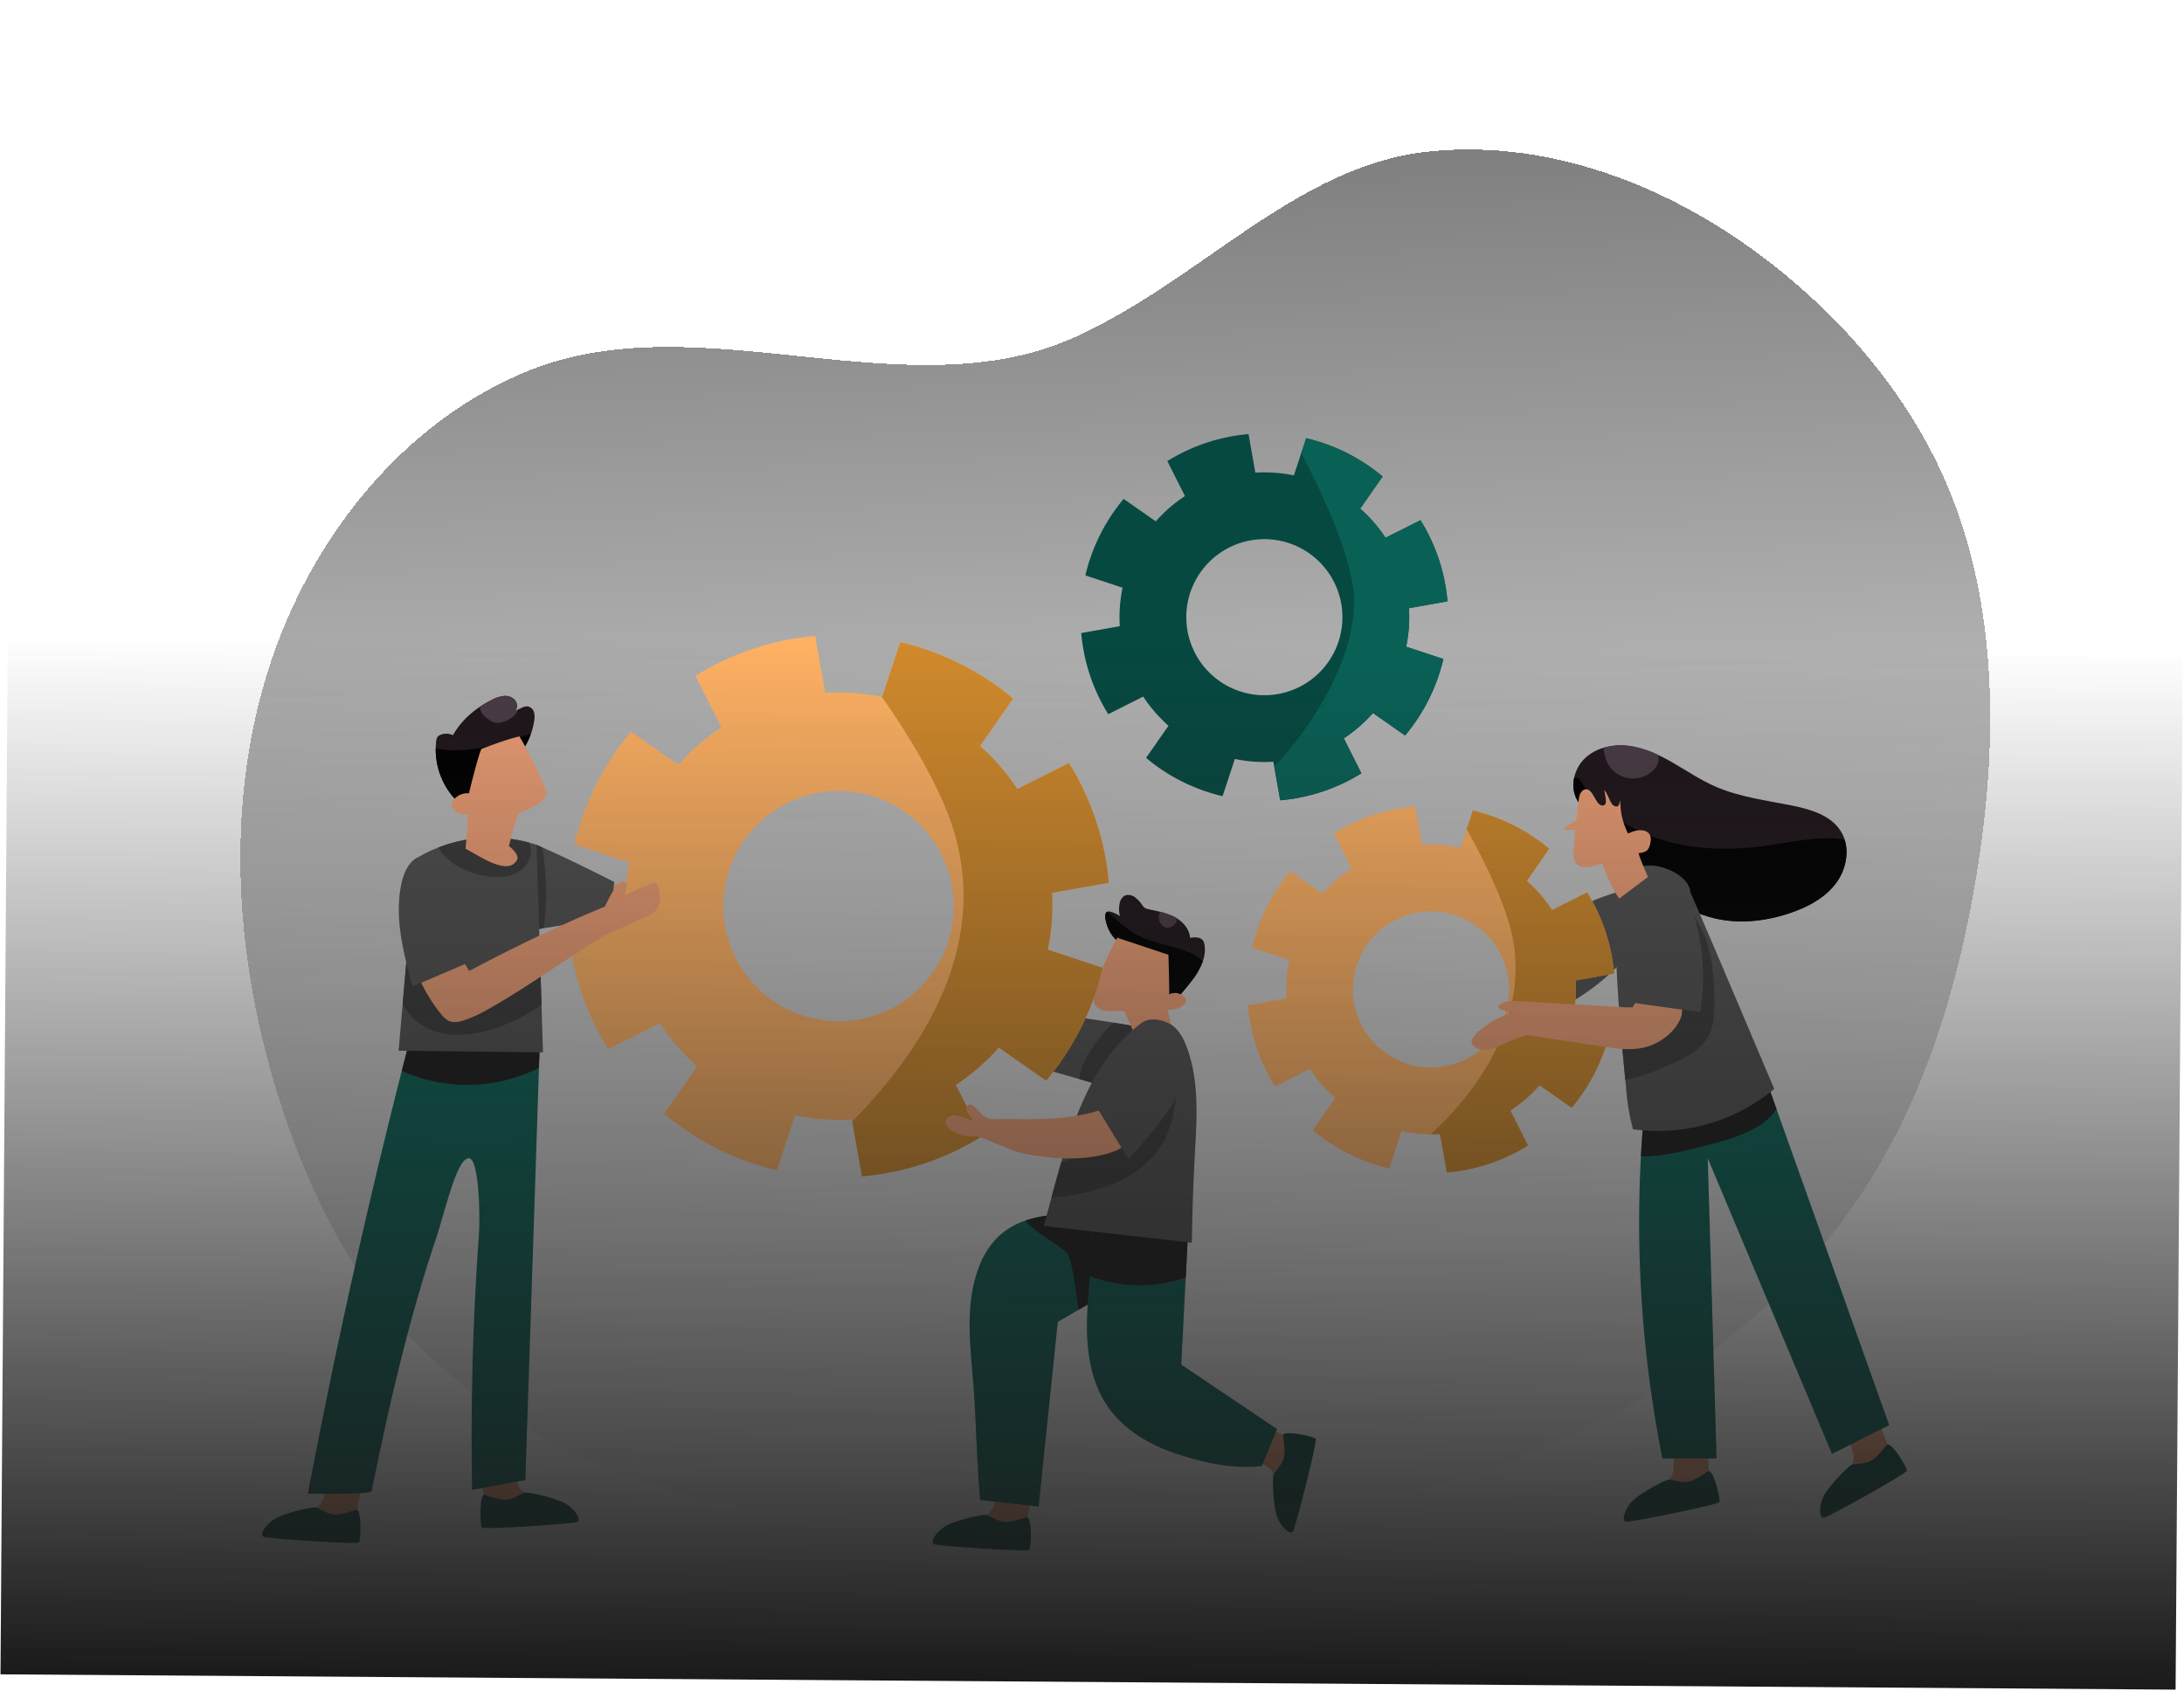 <svg xmlns="http://www.w3.org/2000/svg" width="740" height="573" fill="none" viewBox="0 0 740 573"><path fill="#EC9D74" d="m123.82 497.194-2.911 14.673-2.988 5.318-15.17-4.164 4.423-2.143a5.59 5.59 0 0 0 2.228-2.658c1.189-3.033 2.896-12.205 2.896-12.205l11.522 1.179Z"/><path fill="#064941" d="M120.836 511.644c1.717.12 1.439 10.334.75 11.077-.688.743-30.344-1.256-32.19-1.885-1.847-.629 1.089-5.108 5.02-6.817 3.932-1.708 11.894-3.508 12.76-3.14.867.367 3.379 1.805 4.87 2.189 3.408.878 7.935-1.484 8.79-1.424Z"/><path fill="#EC9D74" d="m161.098 492.155 2.912 14.673 2.988 5.318 15.17-4.165-4.425-2.145a5.585 5.585 0 0 1-2.228-2.658c-1.189-3.032-2.897-12.205-2.897-12.205l-11.52 1.182Z"/><path fill="#064941" d="M164.076 506.603c-1.718.12-1.439 10.335-.751 11.077.688.743 30.344-1.256 32.191-1.885 1.847-.628-1.089-5.108-5.021-6.819-3.931-1.712-11.893-3.508-12.759-3.141-.867.367-3.379 1.806-4.871 2.19-3.408.879-7.934-1.481-8.789-1.422Z"/><g filter="url(#a)"><path fill="url(#b)" d="M364.211 114.264c-56.832 25.709-126.775-11.879-184.643 11.185-44.002 17.538-76.761 59.521-90.184 106.562-13.423 47.041-8.89 98.381 6.616 144.815 8.445 25.294 20.236 49.702 37.216 69.833 24.245 28.751 58.068 47.461 93.385 57.928 35.317 10.467 72.289 13.182 108.971 13.968 55.712 1.2 112.216-2.06 165.272-19.625 53.057-17.566 102.784-50.627 133.014-99.28 19.212-30.926 29.907-66.898 35.858-103.24 7.223-44.114 7.439-91.013-9.971-132.006-11.87-27.947-31.486-51.9-54.436-70.966-34.304-28.505-78.181-46.808-121.746-42.019-44.491 4.885-76.729 43.566-119.352 62.845Z" shape-rendering="crispEdges"/></g><path fill="#EC9D74" d="m203.884 298.782 21.431 4.053s-.827 8.275-.745 8.937c.082.661-9.516 1.82-9.516 1.82l-16.879-6.537 5.709-8.273Z"/><path fill="#1F161C" d="M534.661 271.578c-2.922-4.497-1.518-10.945 2.377-14.634 3.895-3.69 9.678-4.875 14.994-4.169 5.316.706 10.261 3.09 14.905 5.774s9.113 5.709 14.015 7.883c8.372 3.719 17.623 4.81 26.6 6.638 6.164 1.255 12.84 3.29 16.173 8.624 3.334 5.334 2.1 12.638-1.683 17.662-3.783 5.024-9.635 8.089-15.599 10.088-8.166 2.739-17.063 3.761-25.445 1.771-5.046-1.199-9.773-3.441-14.458-5.674-2.361-1.126-4.755-2.267-6.745-3.962-6.198-5.276-7.232-14.608-12.615-20.71-3.295-3.729-9.424-4.529-12.519-9.291Z"/><path fill="#000" d="M622.039 299.359c3.148-4.181 4.519-9.938 2.972-14.829-8.397-1.347-17.244.738-25.807 1.973-11.881 1.713-24.187 1.689-35.683-1.763-11.495-3.452-22.152-10.568-28.4-20.819a18.729 18.729 0 0 0-1.711-.492 10.621 10.621 0 0 0 1.252 8.149c3.095 4.763 9.224 5.562 12.513 9.292 5.381 6.103 6.417 15.435 12.615 20.709 1.992 1.695 4.383 2.838 6.745 3.962 4.685 2.23 9.412 4.476 14.458 5.674 8.384 1.99 17.279.968 25.445-1.771 5.965-1.997 11.82-5.063 15.601-10.085Z"/><path fill="#505050" d="m207.836 310.88-23.721 3.691-4.587.715c-3.078-8.777-2.155-18.776 2.274-28.983.645.278 1.29.563 1.925.854 8.331 3.683 16.245 7.606 24.417 11.746a48.795 48.795 0 0 0-.308 11.977Z"/><path fill="#3A3A3B" d="m184.117 314.573-4.587.715c-3.078-8.778-2.155-18.776 2.274-28.983.645.277 1.29.563 1.925.854 1.458 7.883 1.867 19.798.388 27.414Z"/><path fill="#505050" d="M560.004 302.716c-2.806-2.087-6.709-1.701-10.109-.876-7.228 1.752-13.982 5.032-20.67 8.288-3.658 1.779-7.349 3.582-10.491 6.158 0 0 13.962 22.653 14.378 22.873a72.68 72.68 0 0 0 25.923-26.171 15.127 15.127 0 0 0 2.002-4.803 8.17 8.17 0 0 0-1.033-5.469Z"/><path fill="#EC9D74" d="m350.995 499.711-2.911 14.674-2.988 5.318-15.17-4.164 4.425-2.145a5.585 5.585 0 0 0 2.228-2.658c1.189-3.033 2.897-12.205 2.897-12.205l11.519 1.18Z"/><path fill="#064941" d="M348.012 514.161c1.717.119 1.439 10.334.751 11.074-.688.739-30.345-1.257-32.192-1.885-1.847-.629 1.09-5.108 5.021-6.82 3.932-1.712 11.893-3.508 12.761-3.141.867.367 3.378 1.806 4.87 2.19 3.408.883 7.934-1.478 8.789-1.418Z"/><path fill="#EC9D74" d="m421.105 480.765 13.904 5.517 4.692 3.901-6.84 14.166-1.309-4.739a5.593 5.593 0 0 0-2.21-2.673c-2.768-1.72-11.48-5.056-11.48-5.056l3.243-11.116Z"/><path fill="#064941" d="M434.777 486.312c.428-1.667 10.424.452 11.029 1.268.605.816-6.725 29.615-7.677 31.319-.952 1.703-4.826-1.996-5.796-6.171-.97-4.176-1.299-12.332-.781-13.118.518-.786 2.387-2.993 3.035-4.393 1.48-3.196-.024-8.075.19-8.905Z"/><path fill="#EC9D74" d="m578.001 483.825 1.055 14.921-1.483 5.92-15.731-.025 3.704-3.234a5.587 5.587 0 0 0 1.45-3.15c.351-3.24-.418-12.537-.418-12.537l11.423-1.895Z"/><path fill="#064941" d="M578.926 498.55c1.69-.337 4.111 9.59 3.638 10.489-.473.899-29.603 6.776-31.551 6.656-1.949-.121-.295-5.215 3.048-7.899 3.343-2.683 10.551-6.515 11.484-6.388.933.126 3.732.853 5.275.831 3.521-.054 7.266-3.522 8.106-3.689Z"/><path fill="#EC9D74" d="m634.129 475.786 5.52 13.903.375 6.09-15.001 4.737 2.552-4.203a5.594 5.594 0 0 0 .429-3.441c-.646-3.194-4.192-11.825-4.192-11.825l10.317-5.261Z"/><path fill="#064941" d="M639.464 489.54c1.507-.832 6.82 7.897 6.642 8.897-.178 1-26.166 15.416-28.059 15.892-1.893.476-1.858-4.88.516-8.45 2.375-3.57 8.084-9.403 9.01-9.565.925-.162 3.816-.312 5.279-.804 3.342-1.116 5.862-5.556 6.612-5.97Z"/><path fill="#096156" d="M556.723 381.173a409.597 409.597 0 0 0 6.55 113.091h18.358l-2.998-101.723 42.091 100.168 19.385-9.77-41.152-115.458-42.234 13.692Z"/><path fill="#1A1A1A" d="m598.951 367.48-39.792 12.901a75.264 75.264 0 0 0-2.591 2.845c-.22 2.883-.408 5.768-.563 8.656 7.515.076 15.06-1.845 22.393-3.792 5.407-1.435 10.87-2.892 15.806-5.523 3.055-1.627 5.957-3.808 7.718-6.753l-2.971-8.334Z"/><path fill="#1F161C" d="M378.898 319.217a12.972 12.972 0 0 1-4.395-8.235c-.093-.787.023-1.797.776-2.051.329-.081.674-.063.993.051 1.147.309 2.234.81 3.215 1.481a9.028 9.028 0 0 1-.111-4.343 3.858 3.858 0 0 1 1.323-2.356c1.064-.77 2.596-.537 3.695.174a11.475 11.475 0 0 1 2.679 2.855c.258.386.593.716.982.97.304.154.628.263.963.325 3.02.695 6.131 1.201 8.884 2.632 2.753 1.432 5.13 4.026 5.318 7.117 1.542-.254 3.424-.38 4.359.876a3.55 3.55 0 0 1 .573 1.635c.575 4.039-1.424 7.998-3.811 11.304a89.99 89.99 0 0 1-6.816 8.034 57.181 57.181 0 0 1-15.782-14.929 20.017 20.017 0 0 1-2.845-5.54Z"/><path fill="#000" d="M397.522 339.685a90.158 90.158 0 0 0 6.815-8.035 23.044 23.044 0 0 0 3.183-5.888 13.352 13.352 0 0 0-1.784-1.458c-5.561-3.725-12.774-3.873-18.857-6.669-4.417-2.028-8.071-5.37-11.623-8.69-.73.267-.845 1.257-.755 2.036a12.967 12.967 0 0 0 4.395 8.235 20.02 20.02 0 0 0 2.843 5.539 57.203 57.203 0 0 0 15.783 14.93Z"/><path fill="#096156" d="M138.301 354.505a2348.913 2348.913 0 0 0-33.979 151.684s20.499.406 21.616-.837c5.799-28.751 12.348-57.413 21.666-85.224 3.337-9.955 7.312-28.338 11.47-27.575 3.012.553 3.782 17.78 3.123 27.026a941.829 941.829 0 0 0-2.223 85.326l18.037-3.342 4.788-145.141-44.498-1.917Z"/><path fill="#1A1A1A" d="M136.158 362.921a54.126 54.126 0 0 0 46.432-1.024l.211-5.477-44.498-1.915c-.729 2.802-1.428 5.61-2.145 8.416Z"/><path fill="#096156" d="m377.382 414.43-3.674 24.664-8.301 4.805-6.99 4.052-6.494 62.617-19.833-2.235c-1.252-14.03-1.384-29.372-2.635-43.402-1.053-11.816-2.056-24.099 2.105-35.209a28.172 28.172 0 0 1 6.819-10.773 24.967 24.967 0 0 1 9.115-5.332 41.91 41.91 0 0 1 13.275-2.025l16.613 2.838Z"/><path fill="#1A1A1A" d="m377.379 414.429-3.673 24.664-8.301 4.806c-.695-5.67-2.252-17.148-3.783-19.145-1.847-2.413-11.359-7.12-14.129-11.141a41.91 41.91 0 0 1 13.275-2.025l16.611 2.841Z"/><path fill="#096156" d="M370.14 416.555c.14 10.211-1.596 20.359-1.844 30.569-.248 10.21 1.154 20.89 6.89 29.339 5.388 7.935 14.105 13.103 23.203 16.142 9.42 3.143 19.26 5.302 29.132 4.245l5.218-12.538-32.486-21.868 2.231-43.82-32.344-2.069Z"/><path fill="#1A1A1A" d="m401.759 432.897.726-14.275-32.347-2.065a156.128 156.128 0 0 1-.83 15.903c.534.208 1.067.415 1.609.601a47.215 47.215 0 0 0 30.842-.164Z"/><path fill="#505050" d="M386.205 348.063a539.988 539.988 0 0 0-32.202-4.71c-1.897 5.176-6.186 9.243-7.867 14.49a2.264 2.264 0 0 0-.056 1.689 2.445 2.445 0 0 0 1.627 1.002c12.153 3.477 24.31 6.957 36.437 10.532l2.061-23.003Z"/><path fill="#3A3A3B" d="M383.421 370.852c.284-.343.561-.691.831-1.045l1.801-20.084a25.039 25.039 0 0 0-1.362-1.918 569.156 569.156 0 0 0-7.334-1.229 33.561 33.561 0 0 0-5.927 6.695c-2.573 3.566-5.092 7.406-5.625 11.772-.027.22-.019.448-.032.67a3628.204 3628.204 0 0 1 17.648 5.139Z"/><path fill="#505050" d="M552.936 296.287c-5.142 4.936-5.631 12.875-5.543 20.002.217 17.513 1.896 34.974 3.575 52.406a78.213 78.213 0 0 0 2.315 13.981 61.724 61.724 0 0 0 47.874-13.639s-28.334-67.047-28.371-66.486c-.224-3.349-3.22-5.833-6.236-7.312-3.843-1.891-8.552-2.815-12.35-.832a2.635 2.635 0 0 0-1.264 1.88ZM140.707 291.081a49.372 49.372 0 0 1 41.096-4.773l2.168 70.314-48.91-.538 5.646-65.003Z"/><path fill="#EC9D74" d="M378.511 317.771c-3.023 5.847-6.073 11.759-7.667 18.144-.363 1.456-.633 3.066.055 4.4.841 1.627 2.845 2.298 4.675 2.382 1.831.084 3.68-.256 5.491.039l5.381 12.482 10.974-5.411s-1.797-7.101-1.752-7.603a14.812 14.812 0 0 0 3.166-.407 4.96 4.96 0 0 0 2.664-1.668c.256-.297.405-.671.424-1.063a1.879 1.879 0 0 0-.732-1.307 4.378 4.378 0 0 0-5.051-.762c.138.01-.243-13.431-.243-13.431l-17.385-5.795Z"/><path fill="#EC9D74" d="M395.66 340.547a.25.25 0 0 1-.172-.407.253.253 0 0 1 .153-.089 7.53 7.53 0 0 0 3.954-1.525.23.23 0 0 1 .089-.058.25.25 0 0 1 .207.012.259.259 0 0 1 .127.165.252.252 0 0 1-.121.274 8.013 8.013 0 0 1-4.217 1.627l-.02.001Z"/><path fill="#505050" d="M404.791 392.348c-.527 9.641-.824 19.292-.963 28.804l-50.193-5.709a723.13 723.13 0 0 0 2.602-9.51c1.072-3.992 2.175-8.043 3.356-12.064 5.322-18.2 12.332-36.023 27.077-47.123 2.641-1.986 6.712-1.391 9.621.187 2.929 1.589 4.637 4.755 5.809 7.884 4.427 11.834 3.384 24.911 2.691 37.531Z"/><path fill="#EC9D74" d="M534.964 270.724c-.736 5.824-1.473 11.657-1.776 17.518-.082 1.599-.063 3.386 1.037 4.548 1.055 1.11 2.783 1.266 4.289 1.001 1.506-.266 2.949-.873 4.472-1.033a84.89 84.89 0 0 0 3.979 9.234l1.679 2.502 9.73-7.303s-3.1-7.026-3.122-8.065c1.091-.144 2.278-.336 3.01-1.157.409-.52.688-1.13.813-1.779.329-1.285.47-2.808-.42-3.793a3.049 3.049 0 0 0-1.255-.787c-1.844-.655-4.079.03-5.764.87a24.137 24.137 0 0 1-2.628-11.419s-.396 2.085-.973 2.202c-2.44.495-2.719-3.797-4.51-5.527.321 1.18.516 2.391.582 3.612.072.445-.027.9-.276 1.276a1.27 1.27 0 0 1-1.505.188 3.558 3.558 0 0 1-1.16-1.133c-1.166-1.564-2.112-4.518-4.035-4.179-.957.166-1.92 1.283-2.167 3.224Z"/><path fill="#EC9D74" d="M553.152 287.008a.258.258 0 0 1-.153-.058.26.26 0 0 1-.084-.141.26.26 0 0 1 .02-.162.258.258 0 0 1 .116-.115 7.274 7.274 0 0 0 2.941-2.384.25.25 0 0 1 .331-.034.248.248 0 0 1 .072.324 7.785 7.785 0 0 1-3.14 2.548.248.248 0 0 1-.103.022Z"/><path fill="#3A3A3B" d="M148.476 287.225c3.123 5.381 9.42 8.442 15.628 9.555 3.765.674 7.841.751 11.199-1.08 3.359-1.831 5.631-6.046 4.227-9.603a6.363 6.363 0 0 0-.313-.573 49.648 49.648 0 0 0-30.741 1.701ZM183.055 326.868c-.372.197-.743.4-1.106.607-3.923 2.232-7.789 4.685-12.122 5.953-4.333 1.268-9.318 1.189-13.009-1.41a30.219 30.219 0 0 1-3.655-3.362 40.258 40.258 0 0 0-8.223-6.239c-1.685-.968-3.573-1.837-5.501-1.595a5.448 5.448 0 0 0-1.345.36l-1.646 18.981a18.775 18.775 0 0 0 10.86 9.308c6.298 2.111 13.249 1.284 19.588-.697a58.437 58.437 0 0 0 16.58-8.333l-.421-13.573ZM399.063 363.634l-.04.714a1.44 1.44 0 0 0 .04-.714ZM399.022 364.347c-.407 7.656-.992 15.539-4.637 22.261-3.544 6.504-9.72 11.309-16.512 14.288-6.791 2.979-14.198 4.26-21.566 5.024-.02 0-.05.01-.07.01 1.073-3.991 2.175-8.043 3.356-12.064.646-.218 1.301-.438 1.94-.655 14.169-4.817 27.176-13.623 35.815-25.846a11.154 11.154 0 0 0 1.674-3.018Z"/><path fill="#493B46" d="M398.242 312.929a2.798 2.798 0 0 0 .483-1.727c-.269-.17-.543-.337-.824-.482a21.647 21.647 0 0 0-4.839-1.71 4.719 4.719 0 0 0-.408 2.437c.108.656.389 1.272.813 1.784a2.837 2.837 0 0 0 2.429 1.179c.445-.072.87-.241 1.243-.496a3.834 3.834 0 0 0 1.103-.985Z"/><path fill="#EC9D74" d="M382.51 346.091a25.2 25.2 0 0 0 4.037-1.704 6.637 6.637 0 0 0 2.369-1.873 1.028 1.028 0 0 0 .18-1.117 1.064 1.064 0 0 0-.706-.365 9.167 9.167 0 0 0-4.978.547c-.842.324-1.66.709-2.447 1.152.033.004.063 0 .1.008l1.445 3.352Z"/><path fill="#493B46" d="M543.324 253.426a16.397 16.397 0 0 0 1.024 4.45 9.742 9.742 0 0 0 11.513 5.624 9.719 9.719 0 0 0 4.045-2.225c1-.848 1.7-1.996 1.997-3.272a5.006 5.006 0 0 0-.101-2.168 33.329 33.329 0 0 0-9.768-3.06 20.999 20.999 0 0 0-8.71.651Z"/><path fill="#EC9D74" d="M544.967 297.719c2.341-1.14 4.413-2.801 4.985-5.256.099-.351.109-.721.031-1.077a1.817 1.817 0 0 0-1.869-1.139 4.854 4.854 0 0 0-2.186.844c-.98.59-1.929 1.228-2.853 1.902a86.647 86.647 0 0 0 1.892 4.726Z"/><path fill="#3A3A3B" d="M550.707 366.007c5.136-.915 10.157-3.026 14.975-5.155 5.041-2.231 10.416-4.785 13.085-9.61 1.996-3.606 2.141-7.92 2.113-12.042-.073-10.351-1.189-21.371-7.57-29.524a30.052 30.052 0 0 0-5.428 13.716c-.709 5.532.007 11.622-3.142 16.223-1.443 2.108-3.554 3.647-5.623 5.143-3.241 2.347-6.484 4.693-9.727 7.038.417 4.739.856 9.476 1.317 14.211Z"/><path fill="#FFB163" d="M375.683 299.152a91.669 91.669 0 0 0-13.5-40.57l-17.481 8.802a71.988 71.988 0 0 0-12.653-14.578l11.216-16.071a92.346 92.346 0 0 0-38.233-19.145l-6.146 18.609a71.894 71.894 0 0 0-19.253-1.394l-3.427-19.271a91.681 91.681 0 0 0-40.57 13.5l8.801 17.482a72.111 72.111 0 0 0-14.581 12.651l-16.07-11.217a92.358 92.358 0 0 0-19.142 38.236l18.61 6.145a71.852 71.852 0 0 0-1.393 19.253l-19.275 3.428a91.708 91.708 0 0 0 13.498 40.57l17.487-8.801a71.857 71.857 0 0 0 12.65 14.578l-11.215 16.07a92.282 92.282 0 0 0 38.235 19.145l6.143-18.61a71.87 71.87 0 0 0 19.255 1.395l3.427 19.27a91.73 91.73 0 0 0 40.572-13.499l-8.805-17.482a71.95 71.95 0 0 0 14.578-12.651l16.072 11.217a92.391 92.391 0 0 0 19.145-38.237l-18.607-6.145a72.023 72.023 0 0 0 1.393-19.254l19.269-3.426Zm-79.225 44.96a39.03 39.03 0 0 1-41.817-11.476 39.025 39.025 0 1 1 41.817 11.476Z"/><path fill="#D18A2C" d="M371.333 278.068a91.891 91.891 0 0 0-9.149-19.487l-17.48 8.803a72.024 72.024 0 0 0-12.654-14.578l11.216-16.071a92.362 92.362 0 0 0-38.232-19.146l-6.147 18.609-.062-.011c8.27 11.843 16.675 25.521 21.893 38.436 12.055 29.835 6.815 65.984-31.951 105.445l3.301 18.562a91.734 91.734 0 0 0 40.572-13.499l-8.805-17.484a71.942 71.942 0 0 0 14.578-12.65l16.071 11.216a92.375 92.375 0 0 0 19.145-38.236l-18.607-6.145a72.023 72.023 0 0 0 1.393-19.254l19.271-3.426a92.022 92.022 0 0 0-4.353-21.084Z"/><path fill="#064941" d="M490.449 203.784a62.135 62.135 0 0 0-9.15-27.497l-11.848 5.966a48.8 48.8 0 0 0-8.575-9.882l7.601-10.892a62.584 62.584 0 0 0-25.912-12.974l-4.166 12.612a48.727 48.727 0 0 0-13.048-.944l-2.323-13.063a62.116 62.116 0 0 0-27.498 9.148l5.966 11.848a48.907 48.907 0 0 0-9.885 8.576l-10.887-7.602a62.55 62.55 0 0 0-12.973 25.916l12.613 4.165a48.743 48.743 0 0 0-.947 13.05l-13.063 2.322a62.169 62.169 0 0 0 9.15 27.499l11.851-5.967a48.747 48.747 0 0 0 8.572 9.88l-7.601 10.892a62.571 62.571 0 0 0 25.914 12.976l4.163-12.613a48.667 48.667 0 0 0 13.051.944l2.323 13.063a62.173 62.173 0 0 0 27.497-9.15l-5.965-11.849a48.778 48.778 0 0 0 9.878-8.575l10.893 7.602a62.611 62.611 0 0 0 12.975-25.914l-12.61-4.165a48.86 48.86 0 0 0 .943-13.049l13.061-2.323Zm-53.695 30.47a26.452 26.452 0 0 1-34.597-21.801 26.447 26.447 0 0 1 13.156-26.281 26.453 26.453 0 0 1 38.186 14.633 26.453 26.453 0 0 1-16.745 33.452v-.003Z"/><path fill="#096156" d="M476.446 219.156a48.86 48.86 0 0 0 .944-13.049l13.06-2.323a62.135 62.135 0 0 0-9.15-27.497l-11.848 5.966a48.8 48.8 0 0 0-8.575-9.882l7.601-10.892a62.584 62.584 0 0 0-25.912-12.974l-1.66 5.026c7.445 14.244 15.48 31.897 17.491 44.969 3.128 20.334-12.224 46.206-26.649 61.292l2.03 11.415a62.16 62.16 0 0 0 27.498-9.15l-5.965-11.849a48.805 48.805 0 0 0 9.878-8.575l10.892 7.602a62.587 62.587 0 0 0 12.975-25.914l-12.61-4.165Z"/><path fill="#FFB163" d="M546.906 329.937a62.169 62.169 0 0 0-9.15-27.497l-11.847 5.966a48.72 48.72 0 0 0-8.577-9.881l7.603-10.893a62.597 62.597 0 0 0-25.914-12.974l-4.164 12.613a48.768 48.768 0 0 0-13.048-.945l-2.325-13.062a62.081 62.081 0 0 0-27.496 9.15l5.965 11.849a48.902 48.902 0 0 0-9.885 8.575l-10.89-7.603a62.548 62.548 0 0 0-12.972 25.913l12.612 4.166a48.82 48.82 0 0 0-.945 13.049l-13.06 2.323a62.204 62.204 0 0 0 9.148 27.498l11.853-5.966a48.78 48.78 0 0 0 8.572 9.881l-7.602 10.891a62.553 62.553 0 0 0 25.914 12.976l4.164-12.613a48.667 48.667 0 0 0 13.051.944l2.323 13.063a62.205 62.205 0 0 0 27.498-9.149l-5.968-11.846a48.724 48.724 0 0 0 9.878-8.576l10.894 7.602a62.587 62.587 0 0 0 12.975-25.914l-12.611-4.164a48.91 48.91 0 0 0 .944-13.05l13.06-2.326Zm-53.695 30.47a26.448 26.448 0 0 1-28.342-7.776 26.444 26.444 0 0 1 6.902-40.305 26.448 26.448 0 0 1 38.184 14.632 26.451 26.451 0 0 1-16.744 33.452v-.003Z"/><path fill="#D18A2C" d="m545.509 349.474-12.611-4.164a48.913 48.913 0 0 0 .944-13.051l13.06-2.322a62.169 62.169 0 0 0-9.15-27.497l-11.847 5.966a48.752 48.752 0 0 0-8.577-9.882l7.603-10.892a62.611 62.611 0 0 0-25.914-12.975l-2.075 6.285c6.471 11.617 13.675 26.385 15.733 37.7 3.71 20.41-4.719 44.576-27.978 65.749a48.662 48.662 0 0 0 3.211-.094l2.322 13.063a62.205 62.205 0 0 0 27.499-9.149l-5.967-11.846a48.756 48.756 0 0 0 9.878-8.576l10.894 7.602a62.599 62.599 0 0 0 12.975-25.917Z"/><path fill="#1F161C" d="M177.609 253.429a24.28 24.28 0 0 0 3.378-9.084 6.567 6.567 0 0 0-.057-2.987 2.73 2.73 0 0 0-2.072-1.962 3.648 3.648 0 0 0-1.828.35 15.517 15.517 0 0 0-2.973 1.594c1.244-.745 1.451-2.628.638-3.83a4.345 4.345 0 0 0-3.809-1.672 10.538 10.538 0 0 0-4.119 1.282c-5.443 2.68-10.342 6.727-13.287 12.032a5.238 5.238 0 0 0-2.045-.508 5.247 5.247 0 0 0-2.078.341 2.422 2.422 0 0 0-1.152.814 2.916 2.916 0 0 0-.406 1.338 24.8 24.8 0 0 0 7.983 21.24c8.829-5.68 17.358-11.777 21.827-18.948Z"/><path fill="#493B46" d="M175.255 240.916c.022-.111.038-.223.048-.335-.425.236-.844.483-1.247.759a2.623 2.623 0 0 0 1.064-2.753 5.289 5.289 0 0 0-.757-1.425 4.483 4.483 0 0 0-3.479-1.324 10.54 10.54 0 0 0-4.119 1.283 36.047 36.047 0 0 0-4.092 2.359c-.016.487.057.972.215 1.432.447 1.198 1.509 2.039 2.54 2.79a6.556 6.556 0 0 0 2.083 1.152 5.187 5.187 0 0 0 2.73-.12 9.904 9.904 0 0 0 3.31-1.636 4.416 4.416 0 0 0 1.704-2.182Z"/><path fill="#000" d="M163.258 253.323c-5.134 1.012-10.511 1.346-15.611.329a24.831 24.831 0 0 0 8.133 18.725c8.83-5.68 17.359-11.777 21.828-18.948a24.107 24.107 0 0 0 2.258-4.724c-5.51 1.652-10.97 3.507-16.608 4.618Z"/><path fill="#EC9D74" d="M176.011 249.557a146.993 146.993 0 0 1 8.672 17.419c.337.662.509 1.396.5 2.139-.118 1.259-1.21 2.18-2.258 2.887a30.305 30.305 0 0 1-6.215 3.214 2.588 2.588 0 0 0-1.13.657 2.447 2.447 0 0 0-.397.868c-.948 3.091-1.778 6.217-2.767 9.953 1.376 1.068 3.571 3.224 2.732 4.747-2.965 5.386-11.982-.931-17.404-3.83 0 0 1.071-11.023.518-11.693a4.771 4.771 0 0 1-4.538-1.462 2.736 2.736 0 0 1-.629-1.086 2.95 2.95 0 0 1 .88-2.627 5.958 5.958 0 0 1 4.919-1.896s3.501-14.492 4.335-15.094c4.663-1.763 9.364-3.427 12.782-4.196Z"/><path fill="#EC9D74" d="M175.456 276.083a26.284 26.284 0 0 0-7.121.673.7.7 0 0 0-.274.088.693.693 0 0 0-.218.189c-.158.292.137.618.41.805a10.282 10.282 0 0 0 6.119 1.66c.264-.93.535-1.849.81-2.757a3.29 3.29 0 0 1 .274-.658ZM142.645 332.714a49.907 49.907 0 0 0 6.678 10.803c.879 1.083 1.868 2.176 3.191 2.622a6.967 6.967 0 0 0 4.072-.194c3.407-.963 6.559-2.647 9.635-4.401 13.349-7.613 25.758-16.757 38.94-24.69 4.392-1.978 8.784-3.955 13.178-5.931 1.721-.775 3.549-1.64 4.515-3.264 1.205-2.014.728-4.567.218-6.859-.15-.661-.42-1.448-1.086-1.581a1.772 1.772 0 0 0-.9.142 53.112 53.112 0 0 0-10.296 4.717c.957-1.724 2.611-4.346.868-5.269-2.08-1.103-4.981 4.88-6.729 8.436-15.384 6.313-31.26 13.992-45.948 21.791l-3.066-4.755-13.27 8.433Z"/><path fill="#EC9D74" d="M144.77 336.812c3.241-.876 12.457-3.843 13.148-9.422l-2.006-3.109-13.264 8.434a49.916 49.916 0 0 0 2.122 4.097ZM383.385 384.294a7.022 7.022 0 0 1-3.019 4.3 14.013 14.013 0 0 1-2.999 1.608c-.99.39-2.005.715-3.038.973-8.429 2.175-17.326 1.549-25.895.04-5.61-.973-10.723-3.802-16.065-5.739-1.787-.645-2.115-.109-5.719-.645-2.761-.417-7.537-3.168-5.958-5.481 2.036-2.998 5.431-.298 9.016.278-1.34-1.529-3.346-4.14-1.619-5.193 1.698-1.043 3.813 3.436 6.643 4.518 1.341.506 4.478.208 5.908.238 10.038.149 20.324.268 29.946-2.323a50.185 50.185 0 0 0 5.133-1.678c3.396 1.39 4.926 2.482 6.077 3.941a6.709 6.709 0 0 1 1.589 5.163Z"/><path fill="#EC9D74" d="M383.386 384.295a7.025 7.025 0 0 1-3.018 4.299 14.062 14.062 0 0 1-2.999 1.609 17.683 17.683 0 0 1-5.5-7.219 17.451 17.451 0 0 1-1.282-6.116 50.283 50.283 0 0 0 5.134-1.678c3.396 1.39 4.925 2.482 6.076 3.942a6.699 6.699 0 0 1 1.589 5.163Z"/><path fill="#505050" d="M370.297 373.111c3.24-4.175 7.425-7.508 11.728-10.574 3.572-2.54 7.487-5.005 11.862-5.23 2.512-.13 5.315.706 6.54 2.903.885 1.588.761 3.542.385 5.318-1.074 5.068-3.942 9.556-7.036 13.709a159.55 159.55 0 0 1-11.449 13.533l-12.03-19.659Z"/><path fill="#EC9D74" d="m553.191 341.476-38.799-2.171c-2.146-.12-4.505-.179-6.198 1.144a1.083 1.083 0 0 0-.448.6c-.106.554.534.935 1.068 1.114 1.245.416 2.526.716 3.826.897-2.878 1.072-5.787 2.161-8.291 3.93-2.505 1.77-7.333 5.181-5.158 7.342 4.293 4.267 11.891-2.252 18.191-3.562 8.509 1.293 17.018 2.583 25.527 3.871 4.772.723 9.691 1.439 14.378.289a18.67 18.67 0 0 0 10.77-7.407c1.111-1.598 1.989-3.49 1.783-5.424a6.388 6.388 0 0 0-3.598-4.821 10.29 10.29 0 0 0-6.132-.743 9.079 9.079 0 0 0-6.919 4.941Z"/><path fill="#EC9D74" d="M569.835 342.1a6.388 6.388 0 0 0-3.598-4.821 10.29 10.29 0 0 0-6.132-.743 9.074 9.074 0 0 0-6.917 4.939c-.438-.024-.876-.05-1.314-.073.419 1.406.911 2.79 1.475 4.144 1.032 2.327 2.75 4.553 5.193 5.269a10.95 10.95 0 0 0 2.827.332 21.652 21.652 0 0 0 3.527-.157 18.25 18.25 0 0 0 3.159-3.467c1.108-1.597 1.987-3.489 1.78-5.423Z"/><path fill="#505050" d="M565.36 298.865c-3.4.818-5.607 4.061-7.15 7.2-3.284 6.673-5.096 13.96-6.882 21.18-.98 3.947-1.96 7.936-1.997 11.999 0 0 26.34 3.796 26.774 3.618a72.669 72.669 0 0 0-3.481-36.671 15.084 15.084 0 0 0-2.406-4.612 8.165 8.165 0 0 0-4.858-2.714ZM159.053 326.065l-19.24 8.238c-3.081-11.238-6.186-22.979-3.893-34.405.736-3.668 2.263-7.524 5.416-9.256a7.156 7.156 0 0 1 5.005 2.795 21.223 21.223 0 0 1 2.86 5.146c2.521 5.733 10.386 23.628 9.852 27.482Z"/><path fill="#EC9D74" d="M155.834 271.474a2.16 2.16 0 0 0 1.565 1.694.25.25 0 0 0 .259-.357.25.25 0 0 0-.128-.122 1.672 1.672 0 0 1-1.214-1.347c-.058-.312-.537-.18-.478.132h-.004ZM534.661 277.833c-.83.119-5.061 2.645-4.715 3.144.345.498 4.293.268 4.715 0 .421-.269.805-3.259 0-3.144Z"/><path fill="url(#c)" d="M2.644 215.416h737v352h-737z" transform="rotate(.403 2.644 215.416)"/><defs><linearGradient id="b" x1="369.958" x2="387.328" y1="55.356" y2="518.115" gradientUnits="userSpaceOnUse"><stop stop-opacity=".5"/><stop offset="1" stop-opacity="0"/></linearGradient><linearGradient id="c" x1="371.144" x2="371.144" y1="567.416" y2="215.416" gradientUnits="userSpaceOnUse"><stop stop-color="#1A1A1A"/><stop offset="1" stop-color="#1A1A1A" stop-opacity="0"/></linearGradient><filter id="a" width="692.894" height="568.118" x="31.447" y=".66" color-interpolation-filters="sRGB" filterUnits="userSpaceOnUse"><feFlood flood-opacity="0" result="BackgroundImageFix"/><feColorMatrix in="SourceAlpha" result="hardAlpha" values="0 0 0 0 0 0 0 0 0 0 0 0 0 0 0 0 0 0 127 0"/><feOffset/><feGaussianBlur stdDeviation="25"/><feComposite in2="hardAlpha" operator="out"/><feColorMatrix values="0 0 0 0 1 0 0 0 0 1 0 0 0 0 1 0 0 0 0.1 0"/><feBlend in2="BackgroundImageFix" result="effect1_dropShadow_1_331"/><feBlend in="SourceGraphic" in2="effect1_dropShadow_1_331" result="shape"/></filter></defs></svg>